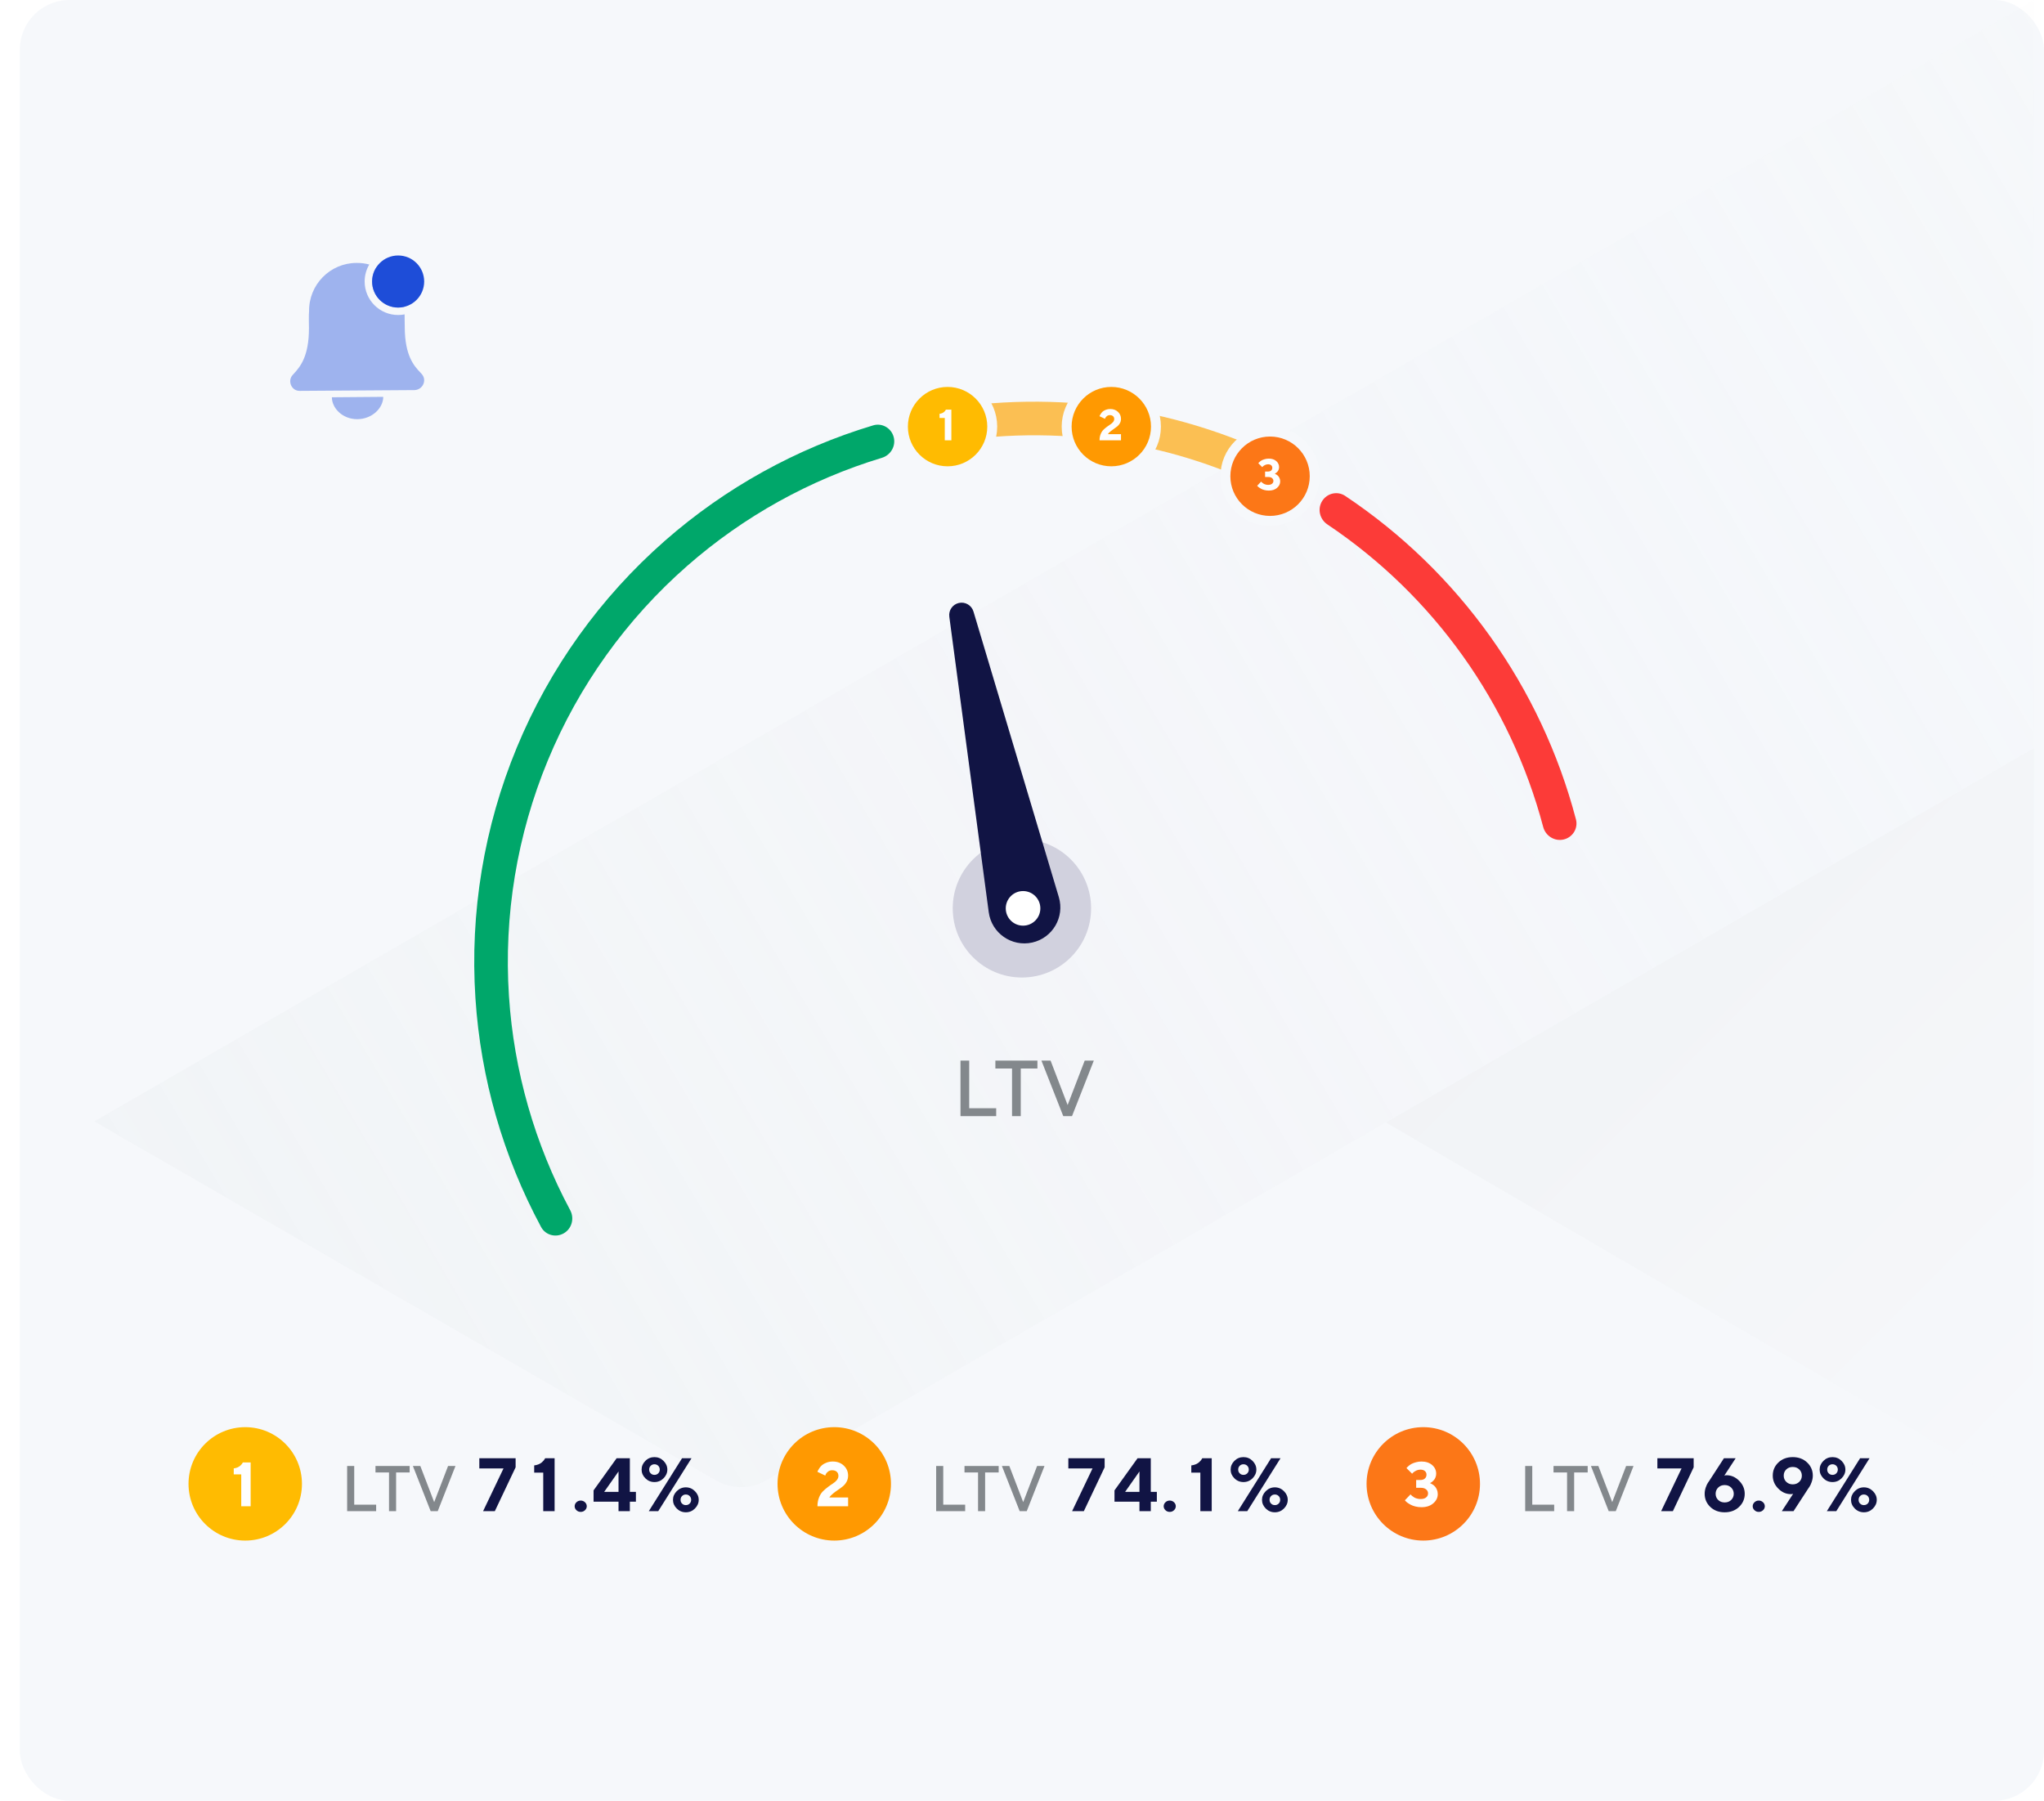 <svg width="412" height="363" viewBox="0 0 412 363" fill="none" xmlns="http://www.w3.org/2000/svg">
<rect x="4" width="408" height="363" rx="10" fill="#F6F8FB"/>
<g opacity="0.3">
<path d="M18.999 226.058L144.317 298.433C147.459 300.253 151.261 300.253 154.402 298.433L409.999 150.788L409.999 0L18.999 226.058Z" fill="url(#paint0_linear)"/>
<path d="M409.999 302.399L279.344 226.268L409.999 150.807L409.999 302.399Z" fill="url(#paint1_linear)"/>
</g>
<path d="M113.646 248.611C112.026 249.546 109.95 248.993 109.064 247.346C101.407 233.116 96.889 217.395 95.831 201.244C94.698 183.965 97.555 166.658 104.182 150.661C110.808 134.663 121.026 120.405 134.044 108.988C146.213 98.316 160.525 90.394 176.001 85.746C177.792 85.208 179.651 86.285 180.135 88.092C180.619 89.898 179.545 91.75 177.755 92.291C163.282 96.669 149.898 104.093 138.51 114.08C126.273 124.812 116.668 138.215 110.439 153.253C104.211 168.29 101.525 184.559 102.589 200.801C103.58 215.915 107.794 230.629 114.932 243.958C115.815 245.607 115.266 247.676 113.646 248.611Z" fill="#00A76A"/>
<path d="M185.709 86.753C185.32 84.924 186.488 83.12 188.328 82.786C213.085 78.295 238.637 82.205 260.917 93.894C262.573 94.763 263.148 96.833 262.23 98.463C261.312 100.092 259.248 100.663 257.59 99.798C236.749 88.915 212.879 85.262 189.737 89.415C187.896 89.745 186.098 88.583 185.709 86.753Z" fill="#FBBF53"/>
<path d="M266.502 100.999C267.493 99.413 269.586 98.927 271.142 99.965C294.096 115.284 310.647 138.487 317.658 165.178C318.133 166.987 316.992 168.808 315.169 169.229C313.347 169.649 311.534 168.511 311.055 166.703C304.453 141.761 288.984 120.075 267.551 105.712C265.997 104.671 265.511 102.585 266.502 100.999Z" fill="#FC3B38"/>
<circle cx="205.983" cy="183.107" r="13.946" fill="#D1D1DE"/>
<path d="M208.065 189.999C203.914 190.929 199.858 188.101 199.295 183.884L191.348 124.315C191.177 123.032 192.015 121.831 193.278 121.548C194.557 121.261 195.84 122.013 196.216 123.269L213.425 180.85C214.629 184.877 212.166 189.08 208.065 189.999Z" fill="#111444"/>
<circle cx="206.212" cy="183.111" r="3.487" fill="white"/>
<circle cx="191" cy="86" r="9" fill="#FFBB01" stroke="#F6F8FB" stroke-width="2"/>
<path d="M190.66 82.578L190.621 82.651C190.595 82.703 190.552 82.767 190.492 82.84C190.431 82.914 190.354 82.987 190.268 83.065C190.181 83.142 190.056 83.215 189.901 83.284C189.742 83.353 189.569 83.397 189.38 83.418V84.258H190.436V88.758H191.763V82.578H190.66Z" fill="#FEFEFE"/>
<circle cx="224" cy="86" r="9" fill="#FF9901" stroke="#F6F8FB" stroke-width="2"/>
<path d="M225.953 88.758V87.522H223.306C223.427 87.332 223.608 87.138 223.849 86.948C224.087 86.758 224.319 86.586 224.548 86.435C224.776 86.284 225 86.121 225.22 85.94C225.436 85.758 225.612 85.543 225.75 85.284C225.884 85.03 225.953 84.746 225.953 84.431C225.953 83.875 225.746 83.405 225.341 83.022C224.936 82.642 224.418 82.448 223.789 82.448C223.466 82.448 223.168 82.504 222.901 82.608C222.634 82.711 222.427 82.828 222.28 82.953C222.134 83.082 222.005 83.228 221.893 83.397C221.78 83.565 221.712 83.681 221.686 83.746C221.66 83.815 221.638 83.866 221.63 83.905L222.733 84.431L222.802 84.246C222.854 84.125 222.957 84 223.121 83.871C223.285 83.746 223.479 83.681 223.703 83.681C223.983 83.681 224.199 83.754 224.354 83.897C224.509 84.039 224.587 84.233 224.587 84.478C224.587 84.69 224.509 84.888 224.362 85.069C224.216 85.25 224.03 85.409 223.815 85.547C223.599 85.685 223.362 85.849 223.108 86.043C222.849 86.237 222.612 86.44 222.397 86.655C222.177 86.871 221.996 87.159 221.849 87.526C221.703 87.897 221.63 88.306 221.63 88.758H225.953Z" fill="#FEFEFE"/>
<circle cx="256" cy="96" r="9" fill="#FC7717" stroke="#F6F8FB" stroke-width="2"/>
<path d="M256.94 95.491L257.026 95.448C257.091 95.422 257.164 95.375 257.25 95.306C257.337 95.237 257.418 95.155 257.505 95.056C257.591 94.961 257.664 94.832 257.724 94.677C257.785 94.522 257.819 94.349 257.819 94.168C257.819 93.681 257.63 93.272 257.25 92.944C256.871 92.616 256.367 92.448 255.746 92.448C255.474 92.448 255.216 92.483 254.97 92.552C254.72 92.621 254.522 92.694 254.371 92.772C254.22 92.849 254.082 92.944 253.953 93.052C253.824 93.164 253.742 93.237 253.707 93.28C253.673 93.323 253.647 93.353 253.63 93.375L254.423 94.168L254.556 94.026C254.643 93.935 254.78 93.84 254.979 93.741C255.177 93.647 255.388 93.595 255.612 93.595C255.871 93.595 256.078 93.664 256.229 93.793C256.375 93.927 256.453 94.095 256.453 94.302C256.453 94.526 256.375 94.707 256.224 94.845C256.074 94.983 255.871 95.052 255.612 95.052H254.996V96.155H255.66C255.974 96.155 256.22 96.233 256.401 96.379C256.582 96.53 256.673 96.72 256.673 96.948C256.673 97.181 256.578 97.371 256.397 97.517C256.216 97.668 255.953 97.741 255.612 97.741C255.44 97.741 255.276 97.72 255.117 97.672C254.957 97.629 254.828 97.578 254.724 97.517C254.621 97.457 254.526 97.392 254.436 97.315C254.341 97.237 254.285 97.185 254.259 97.155C254.233 97.125 254.212 97.099 254.203 97.082L253.405 97.918L253.496 98.017C253.552 98.09 253.647 98.172 253.776 98.267C253.905 98.362 254.056 98.453 254.229 98.547C254.401 98.642 254.625 98.724 254.897 98.793C255.168 98.862 255.453 98.892 255.746 98.892C256.436 98.892 256.987 98.711 257.41 98.345C257.832 97.983 258.043 97.547 258.043 97.039C258.043 96.815 258 96.612 257.923 96.422C257.841 96.233 257.75 96.086 257.655 95.978C257.561 95.875 257.449 95.78 257.324 95.698C257.194 95.616 257.108 95.565 257.056 95.543C257.005 95.522 256.966 95.504 256.94 95.491Z" fill="#FEFEFE"/>
<g filter="url(#filter0_d)">
<rect x="40" y="36" width="64" height="64" rx="8" fill="#F6F8FB"/>
</g>
<path d="M74.436 53.319C73.606 53.099 72.729 52.987 71.821 53.001C66.513 53.038 62.21 57.395 62.3 62.784C62.227 62.99 62.255 65.951 62.274 66.113C62.299 71.94 60.416 74.017 59.234 75.322C59.154 75.41 59.078 75.494 59.005 75.576C57.905 76.734 58.707 78.807 60.4 78.793L83.554 78.637C85.179 78.598 86.182 76.629 84.952 75.334C84.873 75.248 84.789 75.158 84.701 75.065C83.503 73.789 81.609 71.771 81.585 65.975C81.575 65.893 81.569 65.096 81.563 64.298C81.561 63.974 81.559 63.65 81.556 63.374C81.134 63.457 80.697 63.5 80.25 63.5C76.522 63.5 73.5 60.478 73.5 56.75C73.5 55.497 73.841 54.324 74.436 53.319Z" fill="#9EB3EE"/>
<path d="M75.885 53.832C75.326 54.666 75 55.67 75 56.75C75 59.65 77.35 62 80.25 62C80.684 62 81.106 61.947 81.509 61.848C81.216 58.263 79.006 55.232 75.885 53.832Z" fill="#9EB3EE"/>
<path d="M77.25 80C77.25 82.25 75 84.5 72 84.5C69 84.5 66.895 82.25 66.895 80.084L77.25 80Z" fill="#9EB3EE"/>
<circle cx="80.25" cy="56.75" r="5.25" fill="#1E4DD8"/>
<circle cx="49.432" cy="299.126" r="11.432" fill="#FFBB01"/>
<path d="M48.945 294.804L48.89 294.909C48.853 294.983 48.791 295.075 48.705 295.18C48.619 295.285 48.508 295.389 48.385 295.5C48.262 295.611 48.083 295.716 47.861 295.814C47.633 295.913 47.387 295.975 47.116 296.005V297.206H48.625V303.637H50.522V294.804H48.945Z" fill="#FEFEFE"/>
<path d="M75.817 304.626V303.325H71.399V295.524H69.971V304.626H75.817ZM75.684 295.524V296.825H78.413V304.626H79.841V296.825H82.571V295.524H75.684ZM86.805 304.626H88.233L91.807 295.524H90.315L87.516 302.805L84.723 295.524H83.225L86.805 304.626Z" fill="#83888C"/>
<path d="M96.615 293.954V296.016H101.49L97.374 304.626H99.741L103.931 295.785V293.954H96.615ZM109.885 293.954L109.818 294.081C109.773 294.17 109.699 294.281 109.594 294.408C109.49 294.535 109.356 294.661 109.207 294.795C109.059 294.929 108.843 295.055 108.575 295.175C108.299 295.294 108.002 295.368 107.674 295.405V296.857H109.498V304.626H111.79V293.954H109.885ZM115.831 303.637C115.831 303.942 115.95 304.21 116.188 304.433C116.427 304.664 116.709 304.775 117.052 304.775C117.387 304.775 117.677 304.664 117.915 304.433C118.153 304.21 118.272 303.942 118.272 303.637C118.272 303.331 118.153 303.064 117.915 302.833C117.677 302.61 117.387 302.49 117.052 302.49C116.709 302.49 116.427 302.61 116.188 302.833C115.95 303.064 115.831 303.331 115.831 303.637ZM126.958 300.742V293.954H124.293L119.642 300.436V302.721H124.673V304.626H126.958V302.721H128.178V300.742H126.958ZM124.673 300.742H121.778L124.673 296.626V300.742ZM130.85 296.246C130.85 295.941 130.947 295.688 131.155 295.48C131.356 295.279 131.609 295.175 131.914 295.175C132.219 295.175 132.472 295.279 132.681 295.48C132.882 295.688 132.986 295.941 132.986 296.246C132.986 296.551 132.882 296.804 132.681 297.005C132.472 297.214 132.219 297.311 131.914 297.311C131.609 297.311 131.356 297.214 131.155 297.005C130.947 296.804 130.85 296.551 130.85 296.246ZM130.776 304.626H132.681L139.386 293.954H137.481L130.776 304.626ZM134.512 296.246C134.512 295.584 134.251 294.996 133.745 294.49C133.239 293.984 132.629 293.731 131.914 293.731C131.2 293.731 130.59 293.984 130.083 294.49C129.577 294.996 129.324 295.584 129.324 296.246C129.324 296.909 129.577 297.497 130.083 298.003C130.59 298.509 131.2 298.762 131.914 298.762C132.629 298.762 133.239 298.509 133.745 298.003C134.251 297.497 134.512 296.909 134.512 296.246ZM139.312 302.342C139.312 302.647 139.208 302.9 139.007 303.101C138.799 303.309 138.545 303.406 138.24 303.406C137.935 303.406 137.682 303.309 137.481 303.101C137.273 302.9 137.176 302.647 137.176 302.342C137.176 302.036 137.273 301.783 137.481 301.575C137.682 301.374 137.935 301.27 138.24 301.27C138.545 301.27 138.799 301.374 139.007 301.575C139.208 301.783 139.312 302.036 139.312 302.342ZM135.65 302.342C135.65 303.004 135.903 303.592 136.409 304.098C136.916 304.604 137.526 304.857 138.24 304.857C138.955 304.857 139.565 304.604 140.071 304.098C140.577 303.592 140.838 303.004 140.838 302.342C140.838 301.687 140.577 301.099 140.071 300.593C139.565 300.087 138.955 299.826 138.24 299.826C137.526 299.826 136.916 300.087 136.409 300.593C135.903 301.099 135.65 301.687 135.65 302.342Z" fill="#111444"/>
<circle cx="168.158" cy="299.126" r="11.432" fill="#FF9901"/>
<path d="M170.949 303.637V301.869H167.167C167.339 301.598 167.598 301.321 167.943 301.05C168.282 300.779 168.614 300.532 168.941 300.317C169.267 300.101 169.587 299.867 169.901 299.609C170.209 299.35 170.462 299.042 170.659 298.672C170.85 298.309 170.949 297.902 170.949 297.453C170.949 296.658 170.653 295.987 170.074 295.439C169.495 294.897 168.756 294.62 167.857 294.62C167.395 294.62 166.97 294.7 166.588 294.847C166.206 294.995 165.91 295.162 165.701 295.34C165.491 295.525 165.307 295.734 165.147 295.975C164.986 296.215 164.888 296.381 164.851 296.474C164.814 296.572 164.783 296.646 164.771 296.701L166.348 297.453L166.446 297.188C166.52 297.016 166.668 296.837 166.902 296.652C167.136 296.474 167.413 296.381 167.733 296.381C168.134 296.381 168.442 296.486 168.663 296.689C168.885 296.892 168.996 297.17 168.996 297.521C168.996 297.822 168.885 298.106 168.676 298.364C168.466 298.623 168.201 298.851 167.894 299.048C167.586 299.245 167.247 299.479 166.883 299.756C166.514 300.034 166.175 300.323 165.867 300.631C165.553 300.939 165.294 301.352 165.085 301.875C164.875 302.405 164.771 302.99 164.771 303.637H170.949Z" fill="#FEFEFE"/>
<path d="M194.544 304.626V303.325H190.126V295.524H188.697V304.626H194.544ZM194.41 295.524V296.825H197.14V304.626H198.568V296.825H201.298V295.524H194.41ZM205.531 304.626H206.96L210.533 295.524H209.042L206.242 302.805L203.449 295.524H201.951L205.531 304.626Z" fill="#83888C"/>
<path d="M215.341 293.954V296.016H220.216L216.1 304.626H218.467L222.657 295.785V293.954H215.341ZM231.96 300.742V293.954H229.296L224.644 300.436V302.721H229.675V304.626H231.96V302.721H233.181V300.742H231.96ZM229.675 300.742H226.78L229.675 296.626V300.742ZM234.558 303.637C234.558 303.942 234.677 304.21 234.915 304.433C235.153 304.664 235.436 304.775 235.778 304.775C236.113 304.775 236.403 304.664 236.642 304.433C236.88 304.21 236.999 303.942 236.999 303.637C236.999 303.331 236.88 303.064 236.642 302.833C236.403 302.61 236.113 302.49 235.778 302.49C235.436 302.49 235.153 302.61 234.915 302.833C234.677 303.064 234.558 303.331 234.558 303.637ZM242.335 293.954L242.268 294.081C242.223 294.17 242.149 294.281 242.045 294.408C241.941 294.535 241.807 294.661 241.658 294.795C241.509 294.929 241.293 295.055 241.025 295.175C240.75 295.294 240.452 295.368 240.125 295.405V296.857H241.948V304.626H244.24V293.954H242.335ZM249.577 296.246C249.577 295.941 249.673 295.688 249.882 295.48C250.083 295.279 250.336 295.175 250.641 295.175C250.946 295.175 251.199 295.279 251.407 295.48C251.608 295.688 251.713 295.941 251.713 296.246C251.713 296.551 251.608 296.804 251.407 297.005C251.199 297.214 250.946 297.311 250.641 297.311C250.336 297.311 250.083 297.214 249.882 297.005C249.673 296.804 249.577 296.551 249.577 296.246ZM249.502 304.626H251.407L258.113 293.954H256.208L249.502 304.626ZM253.238 296.246C253.238 295.584 252.978 294.996 252.472 294.49C251.966 293.984 251.355 293.731 250.641 293.731C249.926 293.731 249.316 293.984 248.81 294.49C248.304 294.996 248.051 295.584 248.051 296.246C248.051 296.909 248.304 297.497 248.81 298.003C249.316 298.509 249.926 298.762 250.641 298.762C251.355 298.762 251.966 298.509 252.472 298.003C252.978 297.497 253.238 296.909 253.238 296.246ZM258.039 302.342C258.039 302.647 257.934 302.9 257.733 303.101C257.525 303.309 257.272 303.406 256.967 303.406C256.662 303.406 256.409 303.309 256.208 303.101C255.999 302.9 255.903 302.647 255.903 302.342C255.903 302.036 255.999 301.783 256.208 301.575C256.409 301.374 256.662 301.27 256.967 301.27C257.272 301.27 257.525 301.374 257.733 301.575C257.934 301.783 258.039 302.036 258.039 302.342ZM254.377 302.342C254.377 303.004 254.63 303.592 255.136 304.098C255.642 304.604 256.252 304.857 256.967 304.857C257.681 304.857 258.292 304.604 258.798 304.098C259.304 303.592 259.564 303.004 259.564 302.342C259.564 301.687 259.304 301.099 258.798 300.593C258.292 300.087 257.681 299.826 256.967 299.826C256.252 299.826 255.642 300.087 255.136 300.593C254.63 301.099 254.377 301.687 254.377 302.342Z" fill="#111444"/>
<circle cx="286.885" cy="299.126" r="11.432" fill="#FC7717"/>
<path d="M288.228 298.968L288.351 298.906C288.443 298.869 288.548 298.802 288.671 298.703C288.794 298.605 288.911 298.488 289.035 298.346C289.158 298.21 289.262 298.026 289.349 297.804C289.435 297.582 289.484 297.336 289.484 297.077C289.484 296.381 289.213 295.796 288.671 295.328C288.129 294.86 287.408 294.62 286.522 294.62C286.134 294.62 285.764 294.669 285.413 294.767C285.056 294.866 284.772 294.971 284.557 295.082C284.341 295.192 284.144 295.328 283.959 295.482C283.775 295.642 283.657 295.747 283.608 295.808C283.559 295.87 283.522 295.913 283.497 295.944L284.631 297.077L284.822 296.874C284.945 296.745 285.142 296.609 285.425 296.467C285.709 296.332 286.01 296.258 286.331 296.258C286.7 296.258 286.996 296.356 287.211 296.541C287.421 296.732 287.532 296.972 287.532 297.268C287.532 297.588 287.421 297.847 287.205 298.044C286.99 298.241 286.7 298.34 286.331 298.34H285.45V299.917H286.398C286.848 299.917 287.199 300.027 287.458 300.237C287.716 300.452 287.846 300.723 287.846 301.05C287.846 301.382 287.71 301.653 287.452 301.863C287.193 302.078 286.817 302.183 286.331 302.183C286.084 302.183 285.85 302.152 285.622 302.085C285.394 302.023 285.21 301.949 285.062 301.863C284.914 301.777 284.778 301.684 284.649 301.573C284.514 301.463 284.434 301.389 284.397 301.345C284.36 301.302 284.329 301.265 284.317 301.241L283.177 302.436L283.306 302.577C283.386 302.682 283.522 302.799 283.707 302.935C283.892 303.07 284.107 303.199 284.353 303.335C284.6 303.47 284.92 303.587 285.308 303.686C285.696 303.785 286.103 303.828 286.522 303.828C287.507 303.828 288.295 303.569 288.899 303.045C289.503 302.528 289.804 301.906 289.804 301.179C289.804 300.859 289.743 300.569 289.632 300.298C289.515 300.027 289.386 299.818 289.25 299.664C289.115 299.516 288.954 299.381 288.776 299.264C288.591 299.147 288.468 299.073 288.394 299.042C288.32 299.011 288.265 298.986 288.228 298.968Z" fill="#FEFEFE"/>
<path d="M313.27 304.626V303.325H308.852V295.524H307.424V304.626H313.27ZM313.137 295.524V296.825H315.866V304.626H317.295V296.825H320.024V295.524H313.137ZM324.258 304.626H325.686L329.26 295.524H327.768L324.969 302.805L322.176 295.524H320.678L324.258 304.626Z" fill="#83888C"/>
<path d="M334.068 293.954V296.016H338.943L334.827 304.626H337.194L341.384 295.785V293.954H334.068ZM348.022 297.385C347.844 297.385 347.695 297.415 347.561 297.459L349.853 293.954H347.487L344.517 298.531L344.286 298.866C344.13 299.082 343.974 299.402 343.825 299.834C343.676 300.265 343.602 300.697 343.602 301.121C343.602 302.17 343.981 303.056 344.74 303.778C345.5 304.5 346.467 304.857 347.635 304.857C348.804 304.857 349.771 304.5 350.531 303.778C351.29 303.056 351.677 302.17 351.677 301.121C351.677 300.139 351.305 299.268 350.568 298.516C349.824 297.765 348.975 297.385 348.022 297.385ZM349.466 301.121C349.466 301.62 349.288 302.036 348.945 302.371C348.603 302.706 348.164 302.87 347.635 302.87C347.107 302.87 346.668 302.706 346.326 302.371C345.983 302.036 345.812 301.62 345.812 301.121C345.812 300.63 345.983 300.213 346.326 299.871C346.668 299.536 347.107 299.365 347.635 299.365C348.164 299.365 348.603 299.536 348.945 299.871C349.288 300.213 349.466 300.63 349.466 301.121ZM353.284 303.637C353.284 303.942 353.403 304.21 353.642 304.433C353.88 304.664 354.162 304.775 354.505 304.775C354.84 304.775 355.13 304.664 355.368 304.433C355.606 304.21 355.725 303.942 355.725 303.637C355.725 303.331 355.606 303.064 355.368 302.833C355.13 302.61 354.84 302.49 354.505 302.49C354.162 302.49 353.88 302.61 353.642 302.833C353.403 303.064 353.284 303.331 353.284 303.637ZM360.98 301.196C361.151 301.196 361.307 301.173 361.441 301.121L359.156 304.626H361.516L364.485 300.057L364.716 299.722C364.865 299.514 365.021 299.186 365.17 298.754C365.319 298.323 365.401 297.891 365.401 297.467C365.401 296.417 365.014 295.532 364.254 294.81C363.495 294.095 362.528 293.731 361.359 293.731C360.191 293.731 359.223 294.095 358.464 294.81C357.705 295.532 357.326 296.417 357.326 297.467C357.326 298.449 357.69 299.32 358.434 300.072C359.171 300.823 360.02 301.196 360.98 301.196ZM359.536 297.467C359.536 296.968 359.707 296.551 360.049 296.217C360.392 295.882 360.831 295.718 361.359 295.718C361.888 295.718 362.327 295.882 362.669 296.217C363.012 296.551 363.19 296.968 363.19 297.467C363.19 297.965 363.012 298.382 362.669 298.717C362.327 299.052 361.888 299.223 361.359 299.223C360.831 299.223 360.392 299.052 360.049 298.717C359.707 298.382 359.536 297.965 359.536 297.467ZM368.303 296.246C368.303 295.941 368.4 295.688 368.608 295.48C368.809 295.279 369.062 295.175 369.367 295.175C369.673 295.175 369.926 295.279 370.134 295.48C370.335 295.688 370.439 295.941 370.439 296.246C370.439 296.551 370.335 296.804 370.134 297.005C369.926 297.214 369.673 297.311 369.367 297.311C369.062 297.311 368.809 297.214 368.608 297.005C368.4 296.804 368.303 296.551 368.303 296.246ZM368.229 304.626H370.134L376.84 293.954H374.934L368.229 304.626ZM371.965 296.246C371.965 295.584 371.704 294.996 371.198 294.49C370.692 293.984 370.082 293.731 369.367 293.731C368.653 293.731 368.043 293.984 367.537 294.49C367.03 294.996 366.777 295.584 366.777 296.246C366.777 296.909 367.03 297.497 367.537 298.003C368.043 298.509 368.653 298.762 369.367 298.762C370.082 298.762 370.692 298.509 371.198 298.003C371.704 297.497 371.965 296.909 371.965 296.246ZM376.765 302.342C376.765 302.647 376.661 302.9 376.46 303.101C376.252 303.309 375.999 303.406 375.693 303.406C375.388 303.406 375.135 303.309 374.934 303.101C374.726 302.9 374.629 302.647 374.629 302.342C374.629 302.036 374.726 301.783 374.934 301.575C375.135 301.374 375.388 301.27 375.693 301.27C375.999 301.27 376.252 301.374 376.46 301.575C376.661 301.783 376.765 302.036 376.765 302.342ZM373.103 302.342C373.103 303.004 373.357 303.592 373.863 304.098C374.369 304.604 374.979 304.857 375.693 304.857C376.408 304.857 377.018 304.604 377.524 304.098C378.03 303.592 378.291 303.004 378.291 302.342C378.291 301.687 378.03 301.099 377.524 300.593C377.018 300.087 376.408 299.826 375.693 299.826C374.979 299.826 374.369 300.087 373.863 300.593C373.357 301.099 373.103 301.687 373.103 302.342Z" fill="#111444"/>
<path d="M200.797 225V223.398H195.359V213.797H193.602V225H200.797ZM200.633 213.797V215.398H203.992V225H205.75V215.398H209.109V213.797H200.633ZM214.32 225H216.078L220.477 213.797H218.641L215.195 222.758L211.758 213.797H209.914L214.32 225Z" fill="#83888C"/>
<defs>
<filter id="filter0_d" x="0" y="4.638" width="144" height="144" filterUnits="userSpaceOnUse" color-interpolation-filters="sRGB">
<feFlood flood-opacity="0" result="BackgroundImageFix"/>
<feColorMatrix in="SourceAlpha" type="matrix" values="0 0 0 0 0 0 0 0 0 0 0 0 0 0 0 0 0 0 127 0" result="hardAlpha"/>
<feOffset dy="8.638"/>
<feGaussianBlur stdDeviation="20"/>
<feColorMatrix type="matrix" values="0 0 0 0 0.019 0 0 0 0 0.026 0 0 0 0 0.204 0 0 0 0.05 0"/>
<feBlend mode="normal" in2="BackgroundImageFix" result="effect1_dropShadow"/>
<feBlend mode="normal" in="SourceGraphic" in2="effect1_dropShadow" result="shape"/>
</filter>
<linearGradient id="paint0_linear" x1="-41.672" y1="244.478" x2="618.372" y2="-146.569" gradientUnits="userSpaceOnUse">
<stop stop-color="#E6E9EC"/>
<stop offset="1" stop-color="#F6F8FB" stop-opacity="0"/>
</linearGradient>
<linearGradient id="paint1_linear" x1="336.287" y1="164.342" x2="516.321" y2="343.338" gradientUnits="userSpaceOnUse">
<stop offset="0.021" stop-color="#E6E9EC"/>
<stop offset="0.573" stop-color="#F6F8FB"/>
</linearGradient>
</defs>
</svg>
